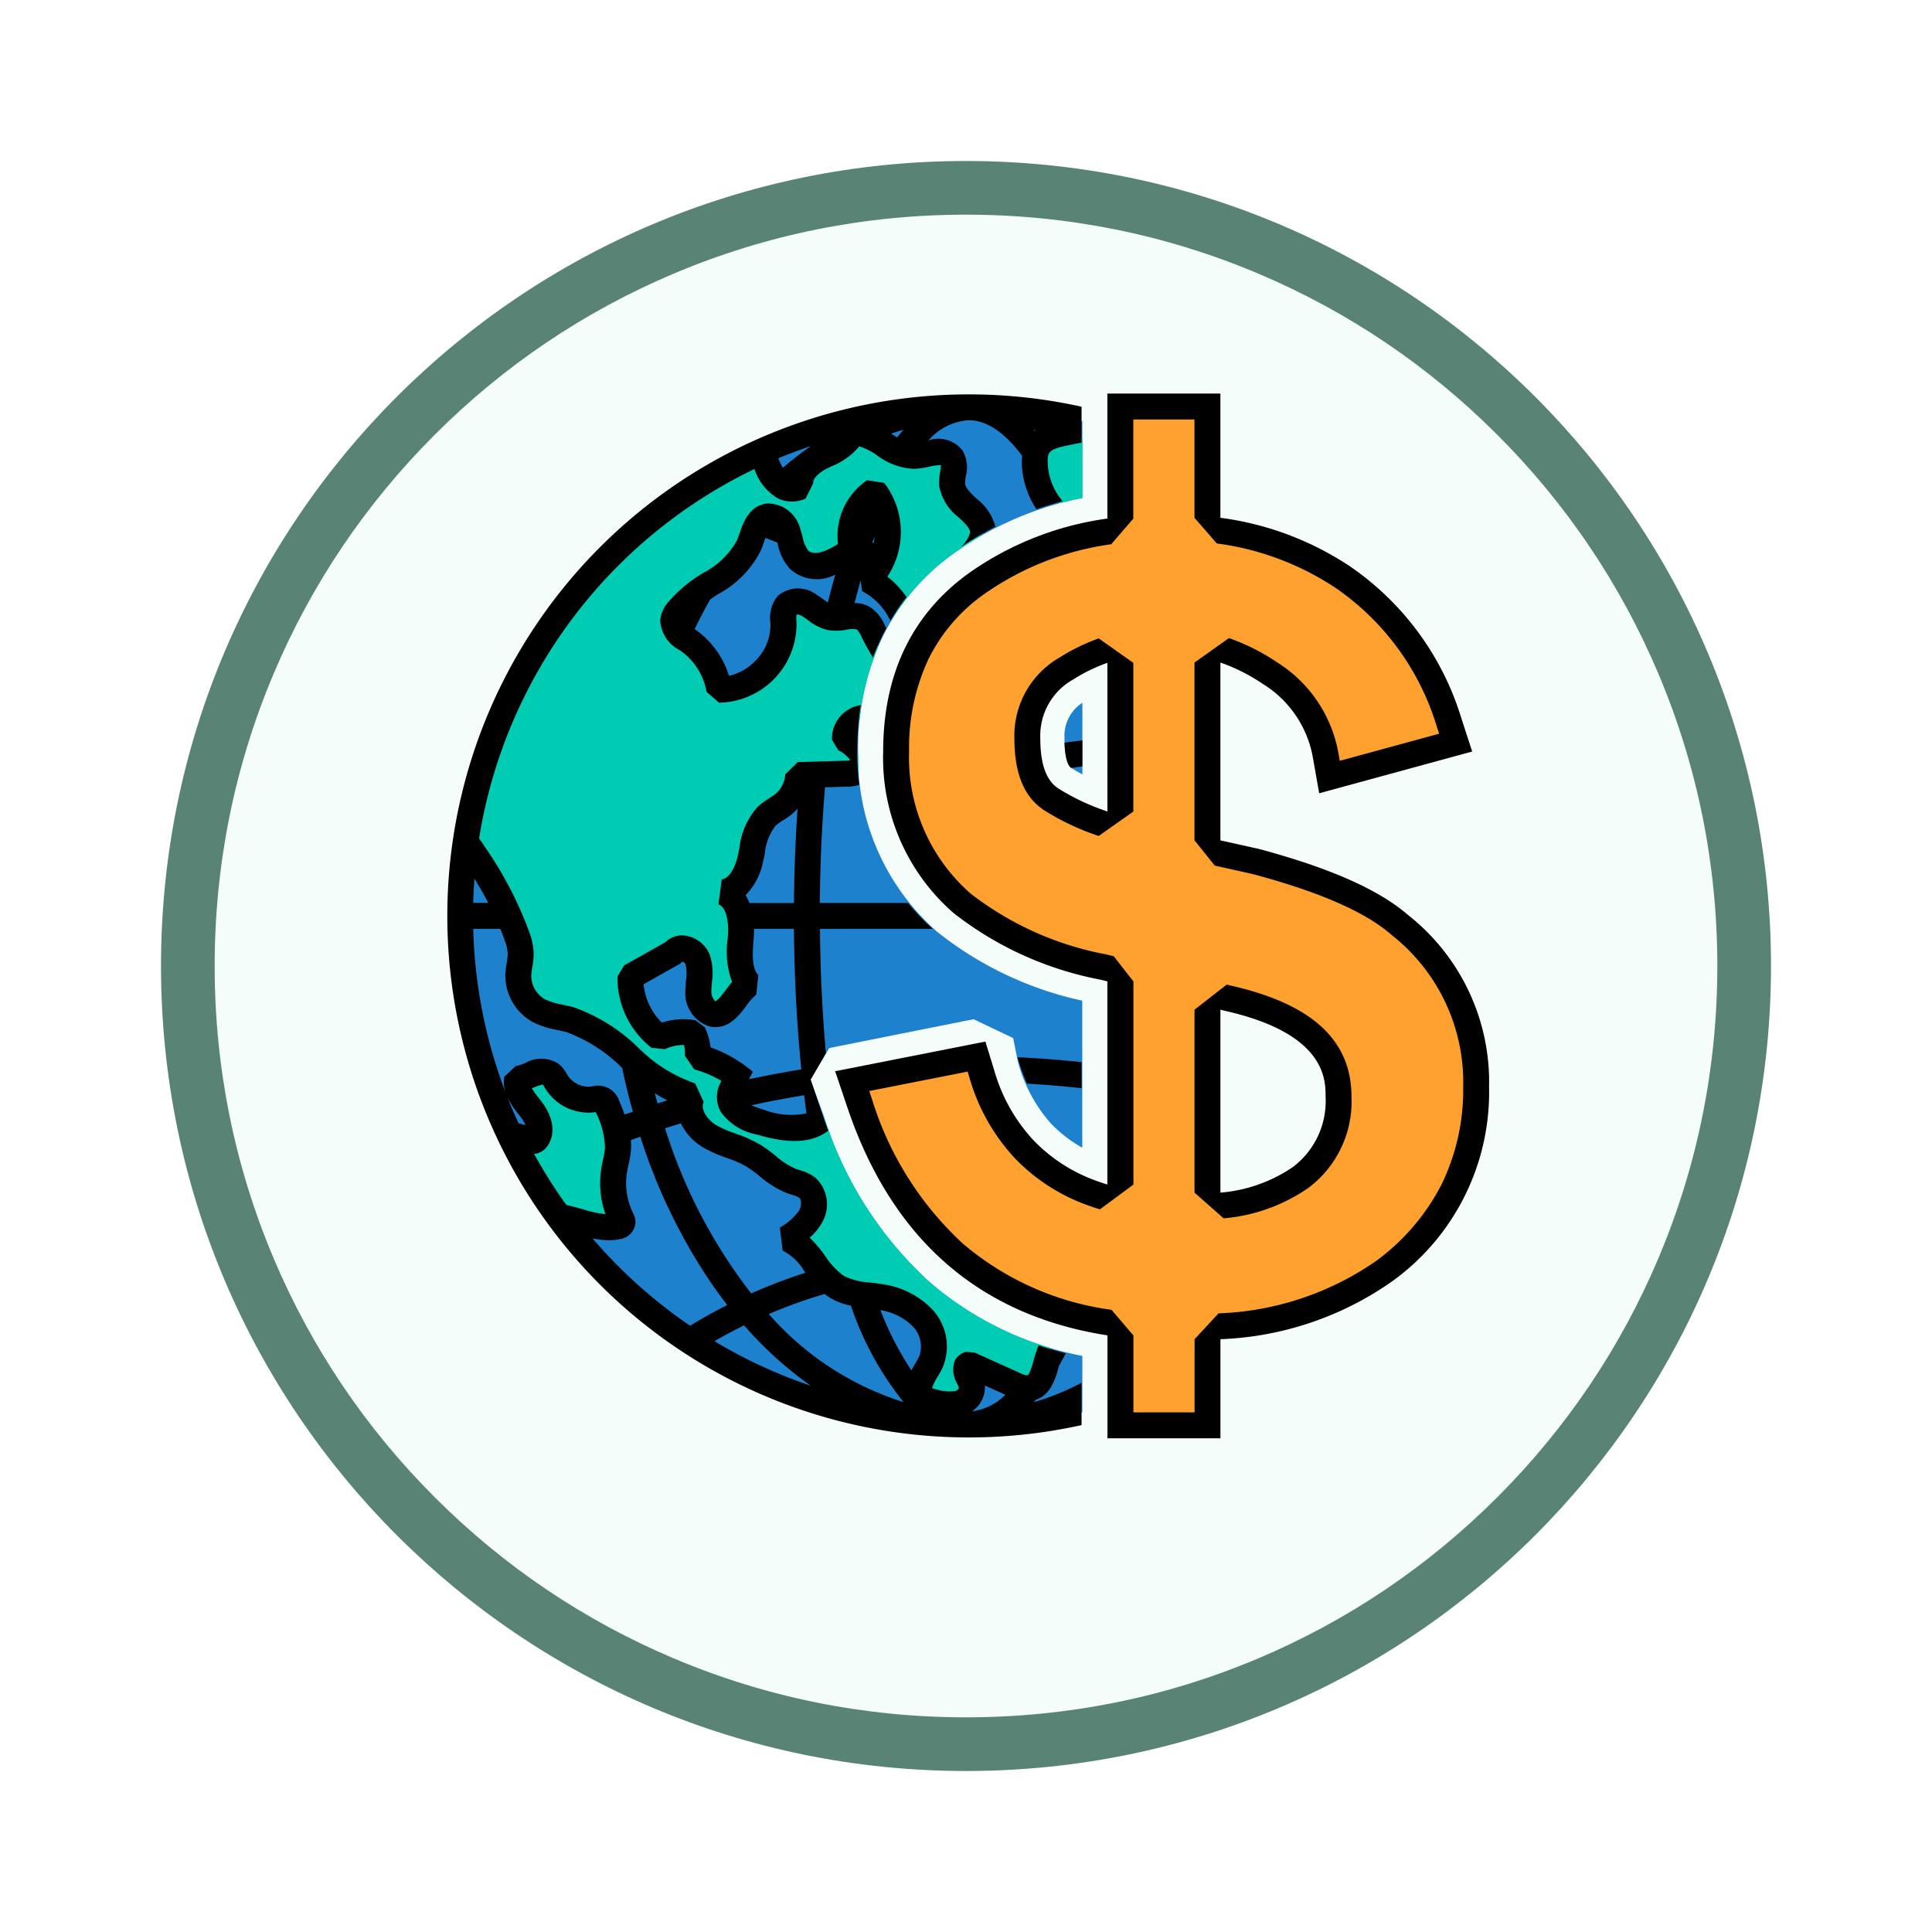 <svg xmlns="http://www.w3.org/2000/svg" xmlns:xlink="http://www.w3.org/1999/xlink" width="108" height="108" viewBox="0 0 108 108">
  <defs>
    <filter id="Trazado_982547" x="0" y="0" width="108" height="108" filterUnits="userSpaceOnUse">
      <feOffset dy="3" input="SourceAlpha"/>
      <feGaussianBlur stdDeviation="3" result="blur"/>
      <feFlood flood-opacity="0.161"/>
      <feComposite operator="in" in2="blur"/>
      <feComposite in="SourceGraphic"/>
    </filter>
  </defs>
  <g id="Grupo_1155782" data-name="Grupo 1155782" transform="translate(-616 -5227)">
    <g id="Grupo_1154033" data-name="Grupo 1154033" transform="translate(0 1317)">
      <g id="Grupo_1153177" data-name="Grupo 1153177" transform="translate(362 3397)">
        <g id="Grupo_1149598" data-name="Grupo 1149598" transform="translate(80 315)">
          <g id="Grupo_1148770" data-name="Grupo 1148770" transform="translate(-27 -2583)">
            <g id="Grupo_1146954" data-name="Grupo 1146954" transform="translate(-415 -1202)">
              <g transform="matrix(1, 0, 0, 1, 616, 3983)" filter="url(#Trazado_982547)">
                <g id="Trazado_982547-2" data-name="Trazado 982547" transform="translate(9 6)" fill="#f5fdfa">
                  <path d="M 45 88.5 C 39.127 88.5 33.43 87.35 28.068 85.082 C 22.889 82.891 18.236 79.755 14.241 75.759 C 10.245 71.764 7.109 67.111 4.918 61.932 C 2.65 56.57 1.5 50.873 1.5 45 C 1.5 39.127 2.65 33.43 4.918 28.068 C 7.109 22.889 10.245 18.236 14.241 14.241 C 18.236 10.245 22.889 7.109 28.068 4.918 C 33.43 2.65 39.127 1.5 45 1.5 C 50.873 1.5 56.57 2.65 61.932 4.918 C 67.111 7.109 71.764 10.245 75.759 14.241 C 79.755 18.236 82.891 22.889 85.082 28.068 C 87.35 33.43 88.5 39.127 88.5 45 C 88.5 50.873 87.35 56.57 85.082 61.932 C 82.891 67.111 79.755 71.764 75.759 75.759 C 71.764 79.755 67.111 82.891 61.932 85.082 C 56.57 87.35 50.873 88.5 45 88.5 Z" stroke="none"/>
                  <path d="M 45 3 C 39.329 3 33.829 4.11 28.653 6.299 C 23.652 8.415 19.16 11.443 15.302 15.302 C 11.443 19.16 8.415 23.652 6.299 28.653 C 4.11 33.829 3 39.329 3 45 C 3 50.671 4.11 56.171 6.299 61.347 C 8.415 66.348 11.443 70.84 15.302 74.698 C 19.16 78.557 23.652 81.585 28.653 83.701 C 33.829 85.89 39.329 87 45 87 C 50.671 87 56.171 85.89 61.347 83.701 C 66.348 81.585 70.84 78.557 74.698 74.698 C 78.557 70.84 81.585 66.348 83.701 61.347 C 85.89 56.171 87 50.671 87 45 C 87 39.329 85.89 33.829 83.701 28.653 C 81.585 23.652 78.557 19.16 74.698 15.302 C 70.84 11.443 66.348 8.415 61.347 6.299 C 56.171 4.11 50.671 3 45 3 M 45 0 C 69.853 0 90 20.147 90 45 C 90 69.853 69.853 90 45 90 C 20.147 90 0 69.853 0 45 C 0 20.147 20.147 0 45 0 Z" stroke="none" fill="#598475"/>
                </g>
              </g>
            </g>
          </g>
        </g>
      </g>
    </g>
    <g id="economia-global" transform="translate(625.66 5230.373)">
      <path id="Trazado_989284" data-name="Trazado 989284" d="M52.748,74.711a18.525,18.525,0,0,1-8.564-4.149,21.051,21.051,0,0,1-5.906-9.31l-.733-1.994L38.6,57.5l8.067-1.613,2.213,1.057.267,1.332a8.518,8.518,0,0,0,1.814,3.41,7.568,7.568,0,0,0,1.782,1.385V54.851a19.667,19.667,0,0,1-8.121-3.858A12.986,12.986,0,0,1,40.213,40.92a14.509,14.509,0,0,1,1.362-6.392,12.5,12.5,0,0,1,4.091-4.758,18.622,18.622,0,0,1,7.08-3.023V22.461a28.43,28.43,0,1,0,0,55.4Z" transform="translate(-1.903 -2.286)" fill="#1e81ce"/>
      <path id="Trazado_989285" data-name="Trazado 989285" d="M146.306,86.227c0,.85.149,1.5.381,1.656a6.4,6.4,0,0,0,.618.364v-4A2.193,2.193,0,0,0,146.306,86.227Z" transform="translate(-96.46 -48.333)" fill="#1e81ce"/>
      <path id="Trazado_989286" data-name="Trazado 989286" d="M132.906,52.044l-.028-.024c-1.507-1.315-4.09-2.452-7.9-3.475l-2.021-.451-.975-1.216V37.254L123.6,36.1a11.462,11.462,0,0,1,2.435,1.25,7.2,7.2,0,0,1,3.27,4.821l.148.839,6.3-1.72-.255-.783a14.821,14.821,0,0,0-5.792-7.915,16.011,16.011,0,0,0-6.658-2.525l-1.07-1.231V23.118h-4.142v5.766l-1.06,1.23a16.45,16.45,0,0,0-7.059,2.784,10.065,10.065,0,0,0-3.3,3.825,12.077,12.077,0,0,0-1.114,5.315,10.451,10.451,0,0,0,3.569,8.218,18,18,0,0,0,7.748,3.483l.272.068.943,1.209V66.064l-1.577,1.168c-.187-.059-.358-.117-.517-.175a10.214,10.214,0,0,1-3.935-2.557,10.682,10.682,0,0,1-2.424-4.314l-.206-.67-6.226,1.228.284.84a18.632,18.632,0,0,0,5.195,8.244,16.42,16.42,0,0,0,8.351,3.759l1.052,1.229v4.529h4.145V75.035l1.147-1.237a16.707,16.707,0,0,0,8.873-3,12.6,12.6,0,0,0,3.75-4.393A12.427,12.427,0,0,0,137,60.8a10.824,10.824,0,0,0-4.1-8.753ZM117.843,37.273v7.933l-1.628,1.148a13.1,13.1,0,0,1-2.834-1.359c-.985-.667-1.463-1.876-1.463-3.7a4.7,4.7,0,0,1,2.383-4.222,10.483,10.483,0,0,1,1.917-.952Zm12.2,24.062a5.69,5.69,0,0,1-2.26,4.8l-.012.009a9.3,9.3,0,0,1-4.4,1.612l-1.382-1.221V56.651l1.523-1.188.064.016c4.351.983,6.466,2.9,6.466,5.856Z" transform="translate(-64.536 -3.308)" fill="#ffa12e"/>
      <g id="Grupo_1155781" data-name="Grupo 1155781" transform="translate(16.239 20.927)">
        <path id="Trazado_989287" data-name="Trazado 989287" d="M34.305,168.007c.065-.4.184-.785.212-1.186a5.311,5.311,0,0,0-.59-2.379.735.735,0,0,0-.225-.338.9.9,0,0,0-.621-.044,2.108,2.108,0,0,1-1.973-.936,1.728,1.728,0,0,0-.367-.493c-.525-.391-1.214.219-1.865.282a2.244,2.244,0,0,0,.724,1.613c.376.478.72,1.135.419,1.663a.369.369,0,0,1-.194.181.5.5,0,0,1-.336-.061,4.64,4.64,0,0,0-1.039-.278,28.413,28.413,0,0,0,2.751,4.589c1.093.156,2.158.738,3.245.54.143-.026.311-.1.322-.243a.373.373,0,0,0-.056-.184A4.52,4.52,0,0,1,34.305,168.007Z" transform="translate(-25.896 -126.898)" fill="#00ccb3"/>
        <path id="Trazado_989288" data-name="Trazado 989288" d="M140.559,31.626q.6-.161,1.21-.29V27.963c-1.6.124-3.082-.16-2.977,1.423a2.838,2.838,0,0,0,1.767,2.24Z" transform="translate(-107.163 -27.803)" fill="#00ccb3"/>
        <path id="Trazado_989289" data-name="Trazado 989289" d="M44.794,74.7a21.022,21.022,0,0,1-5.884-9.247c-.038.047-.076.093-.117.136-.872.917-2.373.632-3.587.277a2.487,2.487,0,0,1-1.577-.945c-.31-.547.1-1.452.714-1.31a6.771,6.771,0,0,0-2.619-1.383,2.467,2.467,0,0,0-.249-1.339,3.166,3.166,0,0,0-1.892.253,4.2,4.2,0,0,1-1.614-3.393L30.4,56.387c.332-.458,1.126-.132,1.329.4a4.453,4.453,0,0,1,.047,1.682c-.009.566.223,1.238.776,1.356.9.193,1.284-1.137,2.043-1.664-.639-.688-.512-1.757-.448-2.694s-.114-2.089-.988-2.431c.856-.1,1.336-1.037,1.526-1.878a4.439,4.439,0,0,1,.906-2.376c.279-.263.639-.429.938-.671a2.267,2.267,0,0,0,.825-1.628l2.725-.079a1.167,1.167,0,0,0,.619-.134.564.564,0,0,0,.165-.175q-.029-.444-.033-.9a2.394,2.394,0,0,0-.863-.726,1.182,1.182,0,0,1,.946-1.175h0A13.961,13.961,0,0,1,41.948,39.2c-.137-.236-.269-.474-.39-.718a1.707,1.707,0,0,0-.553-.754c-.538-.331-1.244.063-1.863-.062A3.885,3.885,0,0,1,37.975,37a1.026,1.026,0,0,0-1.247-.02c-.263.279-.209.716-.2,1.1a3.685,3.685,0,0,1-3.6,3.633A4.247,4.247,0,0,0,31.24,38.98c-.4-.288-.913-.61-.885-1.1a1.073,1.073,0,0,1,.257-.57c1.115-1.458,3.319-1.979,3.994-3.685.252-.638.408-1.528,1.09-1.607.525-.06.926.469,1.091.971a3.449,3.449,0,0,0,.606,1.445c.782.79,2.1.123,2.984-.559A3.023,3.023,0,0,1,41.6,30.6a3.777,3.777,0,0,1-.351,4.949A4.248,4.248,0,0,1,43,37.247a12.767,12.767,0,0,1,3.274-3.335q.675-.478,1.394-.892c0-.026.007-.054.008-.082.022-1.094-1.621-1.593-1.725-2.682-.048-.512.261-1.083-.022-1.512-.414-.626-1.366-.127-2.116-.1-1.258.039-2.233-1.462-3.478-1.269-.253.689-1.036.987-1.694,1.313s-1.347.959-1.151,1.666c-1.23.487-1.746-.725-2.189-1.976A28.461,28.461,0,0,0,18.752,50.193q.277.4.543.8a20.226,20.226,0,0,1,2.32,4.459,3.2,3.2,0,0,1,.224.993c.008.4-.117.79-.134,1.189a2.247,2.247,0,0,0,1.167,2.033,8.493,8.493,0,0,0,1.731.5c2.6.731,4.189,3.617,6.817,4.26a1.837,1.837,0,0,0,.935,2.227c.758.462,1.668.624,2.434,1.073a15.206,15.206,0,0,0,2.151,1.441,3.125,3.125,0,0,1,.909.381,1.315,1.315,0,0,1,.178,1.636,3.837,3.837,0,0,1-1.307,1.2c1.252.444,1.685,2.063,2.831,2.734a6.656,6.656,0,0,0,2.345.536A4.09,4.09,0,0,1,44.273,76.8a2.334,2.334,0,0,1,.492,2.489c-.3.639-.963,1.372-.508,1.913a1.255,1.255,0,0,0,.72.335,2.7,2.7,0,0,0,1.374.064.928.928,0,0,0,.689-1.049c-.125-.42-.549-1.022-.125-1.133l2.533,1.137a1.559,1.559,0,0,0,.761.2c.954-.088.878-1.514,1.365-2.352a18.037,18.037,0,0,1-6.781-3.7Z" transform="translate(-18.752 -27.356)" fill="#00ccb3"/>
      </g>
      <path id="Trazado_989290" data-name="Trazado 989290" d="M146.653,93.724l.04.026c.155-.015.461-.077.616-.094V92.2c-.283.031-.717.105-1,.132C146.331,93.257,146.531,93.642,146.653,93.724Z" transform="translate(-96.463 -54.19)"/>
      <path id="Trazado_989291" data-name="Trazado 989291" d="M139.9,161.177v-1.457q-1.78-.19-3.586-.273l.1.314a10.1,10.1,0,0,0,.435,1.163Q138.379,161.01,139.9,161.177Z" transform="translate(-89.1 -103.72)"/>
      <path id="Trazado_989292" data-name="Trazado 989292" d="M71.795,43.208a3.537,3.537,0,0,1,1.581,1.658,12.156,12.156,0,0,1,.907-1.323A5.063,5.063,0,0,0,73.209,42.4a4.525,4.525,0,0,0-.17-5.239l-.959-.153a3.754,3.754,0,0,0-1.63,3.561c-.659.431-1.358.678-1.667.366a1.841,1.841,0,0,1-.311-.75c-.036-.134-.074-.272-.12-.412a1.88,1.88,0,0,0-1.862-1.464c-1.011.115-1.341,1.08-1.56,1.719-.04.117-.079.233-.122.34a4.53,4.53,0,0,1-1.888,1.819,7.9,7.9,0,0,0-2.007,1.692,1.774,1.774,0,0,0-.4.97,1.993,1.993,0,0,0,1.1,1.668l.089.063a3.544,3.544,0,0,1,1.4,2.258l.7.607a4.408,4.408,0,0,0,4.332-4.376c0-.049,0-.1-.005-.149a2.36,2.36,0,0,1,.006-.412.754.754,0,0,1,.342.117c.091.056.187.125.29.2a2.849,2.849,0,0,0,1.112.559,3.016,3.016,0,0,0,1.052-.018,1.286,1.286,0,0,1,.575-.014,1.351,1.351,0,0,1,.266.424l.016.033a12.667,12.667,0,0,0,.62,1.109,12.548,12.548,0,0,1,.5-1.172c.077-.158.158-.313.241-.466-.019-.038-.039-.075-.058-.113l-.016-.032a2.284,2.284,0,0,0-.806-1.017,1.69,1.69,0,0,0-.892-.243q.164-.648.342-1.27Zm.7-3.051a3.219,3.219,0,0,1-.051.362l-.073-.014q.062-.176.124-.348Zm-2.615,3.681c-.089-.055-.182-.122-.278-.191-.118-.085-.24-.173-.376-.256a1.708,1.708,0,0,0-2.153.1,1.923,1.923,0,0,0-.4,1.486c0,.044,0,.087,0,.13a2.809,2.809,0,0,1-.857,2.013,2.951,2.951,0,0,1-1.458.822A4.959,4.959,0,0,0,62.538,45.4l-.1-.068,0,0q.413-.855.868-1.66c.136-.094.275-.187.417-.281A5.644,5.644,0,0,0,66.155,40.9c.053-.133.1-.27.145-.4.025-.072.058-.169.1-.27q.327.134.657.261l.022.079a2.965,2.965,0,0,0,.679,1.388,2.231,2.231,0,0,0,2.543.328Q70.081,43.04,69.884,43.838Z" transform="translate(-33.266 -13.537)"/>
      <path id="Trazado_989293" data-name="Trazado 989293" d="M67.678,95.8H62.747c.018-2.211.116-4.379.29-6.469l1.243-.036a2.28,2.28,0,0,0,.667-.1,15.958,15.958,0,0,1-.107-1.867,16.853,16.853,0,0,1,.194-2.589c-.021,0-.042,0-.064.008a1.9,1.9,0,0,0-1.546,1.92l.353.591a1.854,1.854,0,0,1,.625.492.223.223,0,0,1,.026.083c-.061.007-.143.009-.19.011l-2.725.079-.7.689a1.534,1.534,0,0,1-.558,1.1,3.923,3.923,0,0,1-.347.239,4.08,4.08,0,0,0-.632.469,4.126,4.126,0,0,0-1.029,2.336c-.028.137-.055.273-.085.407-.13.575-.444,1.265-.9,1.317l-.18,1.394c.465.182.576,1.034.53,1.707l-.013.189a4.894,4.894,0,0,0,.245,2.443c-.137.158-.26.321-.375.474-.184.246-.464.616-.58.592a.781.781,0,0,1-.2-.635c0-.135.014-.279.026-.432a3.3,3.3,0,0,0-.123-1.522,1.739,1.739,0,0,0-1.368-1.065,1.291,1.291,0,0,0-1.1.36l-2.318,1.306-.369.611a4.932,4.932,0,0,0,1.9,3.989l.751.079a2.42,2.42,0,0,1,1.065-.231,1.742,1.742,0,0,1,.045.591l.532.77a6.051,6.051,0,0,1,1.518.646,1.731,1.731,0,0,0-.053,1.705,3.157,3.157,0,0,0,2,1.283c1.293.377,2.884.675,4.021-.208-.1-.277-.2-.556-.3-.841l-.681-2.015.852-1.471c-.2-2.239-.313-4.571-.332-6.955h6.3A13.432,13.432,0,0,1,67.678,95.8Zm-8.1-2.315c.032-.144.062-.29.092-.438a3,3,0,0,1,.606-1.571,2.907,2.907,0,0,1,.417-.3,5.14,5.14,0,0,0,.479-.334,2.869,2.869,0,0,0,.328-.312c-.116,1.719-.183,3.482-.2,5.272H58.815a2.642,2.642,0,0,0-.219-.439A3.641,3.641,0,0,0,59.574,93.48Zm-2.943,10.387a3.173,3.173,0,0,0-.324-1.131l-.521-.388a3.905,3.905,0,0,0-1.876.132,3.487,3.487,0,0,1-1.019-2.143l2.045-1.152.13-.116a.324.324,0,0,1,.167.141,2.146,2.146,0,0,1,.031.88c-.014.17-.029.346-.032.529a1.948,1.948,0,0,0,1.35,2.077c1.021.218,1.633-.6,2.04-1.139a3.076,3.076,0,0,1,.567-.638l.117-1.088c-.381-.41-.324-1.2-.269-1.956l.014-.2c.01-.149.013-.293.012-.435H61.3c.021,2.7.161,5.338.412,7.856q-1.475.237-2.922.548l.211-.417a7.523,7.523,0,0,0-2.367-1.365Zm2.963,3.475a5.021,5.021,0,0,1-.682-.239q1.462-.319,2.956-.561.06.509.126,1.011A4.18,4.18,0,0,1,59.594,107.343Z" transform="translate(-26.578 -48.694)"/>
      <path id="Trazado_989294" data-name="Trazado 989294" d="M48.241,75c.836-.274,1.1-1.186,1.275-1.815l.023-.083q.192-.338.379-.7-.776-.2-1.518-.446a6.816,6.816,0,0,0-.278.835c-.094.33-.235.829-.369.841a1.238,1.238,0,0,1-.4-.135l-2.533-1.137-.478-.041a.948.948,0,0,0-.63.5,1.486,1.486,0,0,0,.134,1.272c.039.09.079.184.1.249a.359.359,0,0,1-.2.169,2.206,2.206,0,0,1-1-.079,2.075,2.075,0,0,1-.305-.085,2.953,2.953,0,0,1,.311-.634c.1-.165.2-.336.28-.514a3.031,3.031,0,0,0-.614-3.288,4.776,4.776,0,0,0-2.793-1.379c-.213-.035-.425-.061-.63-.086a3.885,3.885,0,0,1-1.466-.361,4.052,4.052,0,0,1-1.054-1.115,7.484,7.484,0,0,0-.873-1.034,3.166,3.166,0,0,0,.666-.8,2.029,2.029,0,0,0-.355-2.558,2.555,2.555,0,0,0-.883-.42c-.076-.024-.152-.047-.226-.075a4.367,4.367,0,0,1-1.1-.716,8.053,8.053,0,0,0-.938-.672,7.962,7.962,0,0,0-1.3-.574,6.4,6.4,0,0,1-1.118-.492c-.479-.293-.869-.9-.672-1.271L29.2,57.311a8.249,8.249,0,0,1-3.175-1.992,9.846,9.846,0,0,0-3.618-2.262c-.211-.059-.418-.1-.618-.146a3.836,3.836,0,0,1-.969-.292,1.519,1.519,0,0,1-.782-1.362,3.857,3.857,0,0,1,.057-.448,4.226,4.226,0,0,0,.077-.787,3.866,3.866,0,0,0-.265-1.22,20.874,20.874,0,0,0-2.4-4.62c-.126-.189-.256-.378-.385-.566A27.788,27.788,0,0,1,32.516,22.966a2.934,2.934,0,0,0,1.345,1.663,1.865,1.865,0,0,0,1.509-.005l.432-.867c-.058-.211.3-.587.775-.824l.233-.113A3.861,3.861,0,0,0,38.373,21.7a3.665,3.665,0,0,1,.993.5,3.7,3.7,0,0,0,2.081.759,4.892,4.892,0,0,0,.832-.121,2.853,2.853,0,0,1,.657-.088,2.057,2.057,0,0,1-.041.385,2.981,2.981,0,0,0-.053.783,2.868,2.868,0,0,0,1.1,1.763c.324.306.63.594.625.836a1.587,1.587,0,0,1-.411.71l-.068.084a17.845,17.845,0,0,1,1.9-1.117,2.966,2.966,0,0,0-1.051-1.567c-.321-.3-.624-.589-.648-.846a1.9,1.9,0,0,1,.041-.412,1.887,1.887,0,0,0-.181-1.431,1.7,1.7,0,0,0-1.91-.568,3.261,3.261,0,0,1,2.253-1.131c1.008,0,2.024.694,2.985,1.991a3.731,3.731,0,0,0-.008.622,4.9,4.9,0,0,0,.812,2.365q.715-.25,1.461-.448a3.5,3.5,0,0,1-.828-2.014c-.055-.82.056-.909,1.486-1.183l.4-.079V19.484a29.154,29.154,0,1,0,0,56.93V74.046a14.248,14.248,0,0,1-2.668,1.085L48.241,75Zm-.006-54.2-.049.037-.059-.068Zm-7.387-.031c-.119.136-.237.28-.352.429-.112-.065-.226-.135-.342-.207q.346-.12.7-.221Zm-5.184.918A19.207,19.207,0,0,0,34.1,22.9a4.554,4.554,0,0,1-.256-.531Q34.737,22,35.663,21.685ZM29.587,60.86a7.577,7.577,0,0,0,1.373.615,6.788,6.788,0,0,1,1.073.465,6.88,6.88,0,0,1,.769.557,5.506,5.506,0,0,0,1.5.938c.1.037.2.069.3.1a1.462,1.462,0,0,1,.409.167c.143.115.144.463,0,.715a3.284,3.284,0,0,1-1.077.953l.158,1.286a3.049,3.049,0,0,1,1.224,1.176l.049.065a29.78,29.78,0,0,0-3.032,1.156,29.231,29.231,0,0,1-4.816-9.233q.44-.14.885-.274a3.142,3.142,0,0,0,1.189,1.313Zm-1.944-2.6c-.182.056-.365.111-.546.169q-.079-.283-.154-.569a7.548,7.548,0,0,0,.7.4Zm-10.783-12.4c.286.464.546.918.777,1.362h-.845Q16.81,46.539,16.861,45.862Zm-.069,2.811h1.516c.083.205.163.41.234.613a2.633,2.633,0,0,1,.183.766,3.04,3.04,0,0,1-.058.522,5.065,5.065,0,0,0-.075.623,2.974,2.974,0,0,0,1.552,2.7,5.04,5.04,0,0,0,1.345.429c.187.04.363.077.529.124a8.651,8.651,0,0,1,3.071,1.97l.029.024q.261,1.245.6,2.45c-.152.053-.3.105-.456.16-.1-.263-.2-.512-.3-.743a1.25,1.25,0,0,0-1.525-.83l-.072.009a1.382,1.382,0,0,1-1.279-.606c-.021-.033-.041-.066-.061-.1a1.875,1.875,0,0,0-.484-.584,1.809,1.809,0,0,0-1.85-.022,2.331,2.331,0,0,1-.518.164l-.645.6a1.833,1.833,0,0,0,.067.855,27.539,27.539,0,0,1-1.8-9.13ZM19.33,59.545q-.337-.727-.632-1.475a4.894,4.894,0,0,0,.657,1l.045.057a2.233,2.233,0,0,1,.316.519C19.6,59.61,19.468,59.577,19.33,59.545ZM22,64.108a27.775,27.775,0,0,1-1.806-2.857.957.957,0,0,0,.221-.041,1.065,1.065,0,0,0,.6-.513c.229-.4.473-1.261-.48-2.47l-.046-.059a4.879,4.879,0,0,1-.418-.584l.149-.058a2.474,2.474,0,0,1,.464-.151c.026.036.067.1.095.15s.056.094.085.14a2.839,2.839,0,0,0,2.666,1.265l.093-.012.019,0a4.7,4.7,0,0,1,.518,2.006,4.7,4.7,0,0,1-.11.644c-.033.152-.067.309-.094.474a5.255,5.255,0,0,0,.228,2.58,6.441,6.441,0,0,1-1.258-.273c-.3-.086-.611-.173-.929-.239Zm1.472,1.871a4.525,4.525,0,0,0,.884.1,3.272,3.272,0,0,0,.59-.053,1.017,1.017,0,0,0,.914-.9,1.056,1.056,0,0,0-.129-.559,3.79,3.79,0,0,1-.342-2.284c.021-.129.05-.262.081-.4a5.865,5.865,0,0,0,.139-.85,3.579,3.579,0,0,0-.005-.55q.265-.1.532-.19a31.67,31.67,0,0,0,3.958,8.178q.437.637.9,1.229-1.06.537-2.079,1.159a27.934,27.934,0,0,1-5.441-4.87Zm6.807,5.743q.814-.47,1.656-.885a20.743,20.743,0,0,0,3.73,3.375,27.587,27.587,0,0,1-5.386-2.49Zm3.035-1.517a28.335,28.335,0,0,1,3.125-1.124,3.131,3.131,0,0,0,.359.249,3.676,3.676,0,0,0,1.11.408,17.471,17.471,0,0,0,2.943,5.39,16.612,16.612,0,0,1-7.536-4.924Zm8.407,2.371c-.057.12-.137.257-.221.4-.066.112-.14.241-.211.38a17.594,17.594,0,0,1-1.735-3.372,3.307,3.307,0,0,1,1.8.9,1.624,1.624,0,0,1,.37,1.691Zm2.946,3.071a1.621,1.621,0,0,0,.729-1.445l1.145.514a3.214,3.214,0,0,1-1.874.93Z" transform="translate(0 -0.122)"/>
      <path id="Trazado_989295" data-name="Trazado 989295" d="M129.7,47.8c-1.638-1.43-4.363-2.642-8.359-3.715l-2.16-.482V33.663a10.258,10.258,0,0,1,2.361,1.189,6.076,6.076,0,0,1,2.806,4.107l.355,2.013,8.554-2.334-.609-1.867a15.9,15.9,0,0,0-6.22-8.482,17.085,17.085,0,0,0-7.248-2.718V18.627h-6.317v6.988a17.53,17.53,0,0,0-7.661,2.993c-3.233,2.291-4.872,5.664-4.872,10.026a11.493,11.493,0,0,0,3.938,9.034,19.06,19.06,0,0,0,8.221,3.725l.373.094V62.841c-.214-.065-.425-.134-.632-.211a9.136,9.136,0,0,1-3.52-2.285,9.614,9.614,0,0,1-2.171-3.883l-.494-1.61-8.4,1.658.681,2.015c2.479,7.356,7.362,11.63,14.542,12.75v5.752h6.315V71.489a17.841,17.841,0,0,0,9.59-3.228A13.024,13.024,0,0,0,134.2,57.393,11.874,11.874,0,0,0,129.7,47.8ZM127.9,67.105a16.454,16.454,0,0,1-8.823,2.939l-1.34,1.445v4.089h-3.418v-4.3l-1.226-1.432a16.112,16.112,0,0,1-8.3-3.694,18.278,18.278,0,0,1-5.09-8.088l-.152-.448,5.5-1.085.11.358a11.042,11.042,0,0,0,2.506,4.458,10.573,10.573,0,0,0,4.072,2.647c.214.079.446.155.709.236l1.871-1.386V51.488l-1.1-1.406-.373-.094-.022-.005a17.67,17.67,0,0,1-7.6-3.4,10.1,10.1,0,0,1-3.445-7.945,11.72,11.72,0,0,1,1.078-5.157,9.707,9.707,0,0,1,3.183-3.688,16.133,16.133,0,0,1,7.037-2.742l1.236-1.433V20.076h3.419v5.495l1.248,1.435a15.684,15.684,0,0,1,6.641,2.486,14.47,14.47,0,0,1,5.65,7.728l.137.422-5.554,1.515-.079-.448a7.554,7.554,0,0,0-3.425-5.058,11.778,11.778,0,0,0-2.693-1.355l-1.925,1.368V43.6l1.133,1.414L121,45.49c3.752,1.008,6.288,2.12,7.752,3.4l.035.03a10.476,10.476,0,0,1,3.967,8.475,12.07,12.07,0,0,1-1.212,5.446A12.241,12.241,0,0,1,127.9,67.105Z" transform="translate(-60.62 0)"/>
      <path id="Trazado_989296" data-name="Trazado 989296" d="M138.237,71.634a5.041,5.041,0,0,0-2.552,4.528c0,1.95.531,3.257,1.622,4a13.854,13.854,0,0,0,3.091,1.464l1.936-1.365V71.949L140.4,70.583A10.841,10.841,0,0,0,138.237,71.634Zm2.648,8.622a12.634,12.634,0,0,1-2.766-1.3c-.663-.448-.986-1.364-.986-2.8a3.6,3.6,0,0,1,1.878-3.3,9.35,9.35,0,0,1,1.873-.909Z" transform="translate(-88.64 -38.268)"/>
      <path id="Trazado_989297" data-name="Trazado 989297" d="M175.928,144.087l-.228-.057-1.8,1.406v10.224l1.628,1.438a9.762,9.762,0,0,0,4.734-1.7l.013-.01a6.032,6.032,0,0,0,2.4-5.088C182.676,147.143,180.468,145.112,175.928,144.087Zm3.46,10.15a8.37,8.37,0,0,1-4.04,1.423V145.435l.244.061c5.635,1.267,5.635,3.833,5.635,4.8a4.613,4.613,0,0,1-1.84,3.942Z" transform="translate(-116.786 -92.365)"/>
    </g>
  </g>
</svg>
